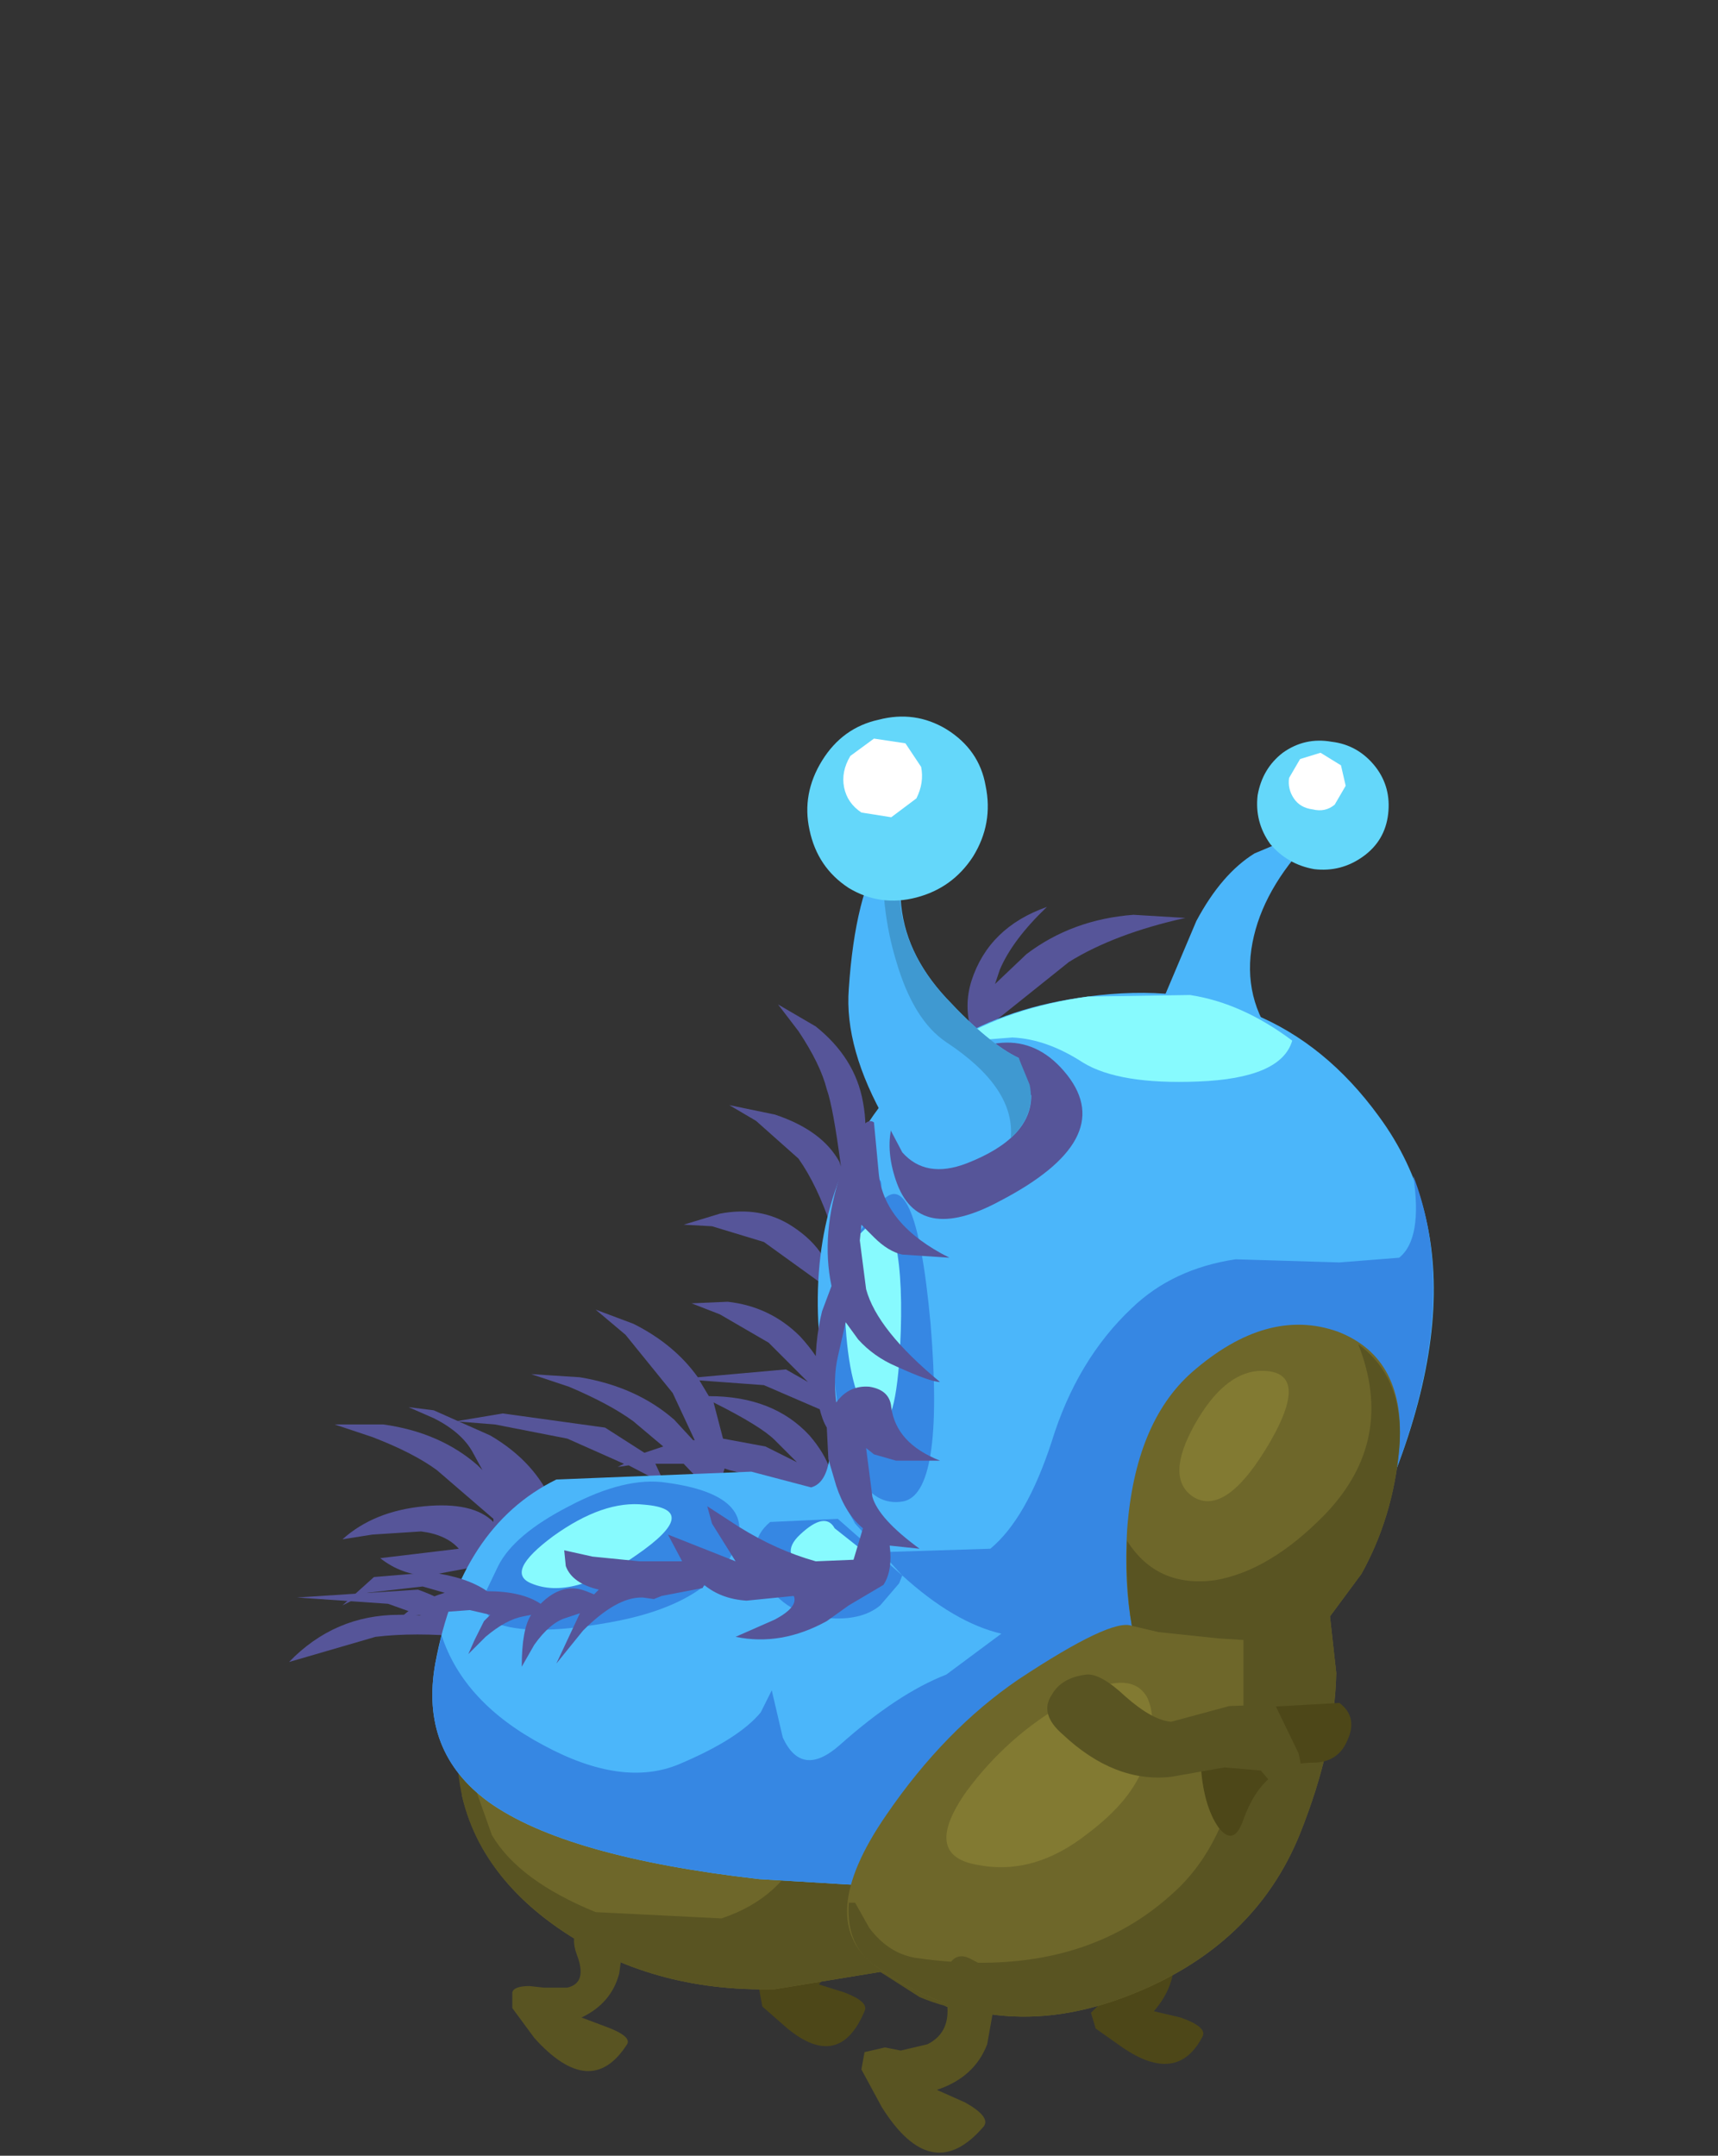 <?xml version="1.0" encoding="UTF-8" standalone="no"?>
<svg xmlns:xlink="http://www.w3.org/1999/xlink" height="37.0px" width="29.5px" xmlns="http://www.w3.org/2000/svg">
  <rect width="100%" height="100%" fill="#333333" stroke="none"/>
  <g transform="matrix(1.0, 0.0, 0.0, 1.0, 0.0, 0.0)">
    <use height="49.45" id="caterpillar" transform="matrix(0.54, 0.0, 0.0, 0.54, 4.45, 10.679)" width="40.1" xlink:href="#sprite0"/>
  </g>
  <defs>
    <g id="sprite0" transform="matrix(1.0, 0.0, 0.0, 1.0, 19.15, 25.85)">
      <use height="5.5" transform="matrix(1.0, 0.0, 0.0, 1.0, 7.3, 14.45)" width="3.55" xlink:href="#shape0"/>
      <use height="6.4" transform="matrix(1.0, 0.0, 0.0, 1.0, -3.25, 13.0)" width="3.35" xlink:href="#shape1"/>
      <use height="9.85" transform="matrix(1.0, 0.0, 0.0, 1.0, 9.55, -22.1)" width="7.2" xlink:href="#shape2"/>
      <use height="4.45" transform="matrix(1.0, 0.0, 0.0, 1.0, 3.35, -16.8)" width="6.95" xlink:href="#shape3"/>
      <use height="7.1" transform="matrix(1.0, 0.0, 0.0, 1.0, -4.2, -13.7)" width="4.35" xlink:href="#shape4"/>
      <use height="2.5" transform="matrix(1.0, 0.0, 0.0, 1.0, -5.65, -7.1)" width="4.7" xlink:href="#shape5"/>
      <use height="6.65" transform="matrix(1.0, 0.0, 0.0, 1.0, -12.9, -4.25)" width="12.1" xlink:href="#shape6"/>
      <use height="5.35" transform="matrix(1.0, 0.0, 0.0, 1.0, -16.75, -0.9)" width="7.0" xlink:href="#shape7"/>
      <use height="1.65" transform="matrix(1.0, 0.0, 0.0, 1.0, -17.95, 4.65)" width="5.55" xlink:href="#shape8"/>
      <use height="1.5" transform="matrix(1.0, 0.0, 0.0, 1.0, -18.2, 5.7)" width="5.6" xlink:href="#shape9"/>
      <use height="32.55" transform="matrix(1.0, 0.0, 0.0, 1.0, -13.65, -14.1)" width="31.85" xlink:href="#shape10"/>
      <use height="4.65" transform="matrix(1.0, 0.0, 0.0, 1.0, -11.15, 15.55)" width="3.7" xlink:href="#shape11"/>
      <use height="6.25" transform="matrix(1.0, 0.0, 0.0, 1.0, 0.0, 16.55)" width="4.25" xlink:href="#shape12"/>
      <use height="4.5" transform="matrix(1.0, 0.0, 0.0, 1.0, 10.8, 8.2)" width="4.8" xlink:href="#shape13"/>
      <use height="3.95" transform="matrix(1.0, 0.0, 0.0, 1.0, 5.9, 7.6)" width="8.1" xlink:href="#shape14"/>
      <use height="17.35" id="caterpillar" transform="matrix(1.0, 0.0, 0.0, 1.0, -16.5, -10.0)" width="19.3" xlink:href="#sprite1"/>
      <use height="14.4" transform="matrix(1.0, 0.0, 0.0, 1.0, -1.7, -22.85)" width="7.1" xlink:href="#shape16"/>
    </g>
    <g id="shape0" transform="matrix(1.0, 0.0, 0.0, 1.0, 1.75, 0.0)">
      <path d="M-0.6 0.0 Q0.1 -0.05 0.3 0.4 L0.55 0.85 0.9 2.05 Q0.95 3.05 0.25 3.85 L1.1 4.05 Q1.95 4.35 1.8 4.65 1.0 6.2 -0.75 5.0 L-1.6 4.4 -1.75 3.9 -1.35 3.5 -0.95 3.4 -0.45 2.85 Q-0.05 2.2 -0.55 1.5 L-0.95 0.5 Q-0.95 0.0 -0.6 0.0" fill="#4d4718" fill-rule="evenodd" stroke="none"/>
    </g>
    <g id="shape1" transform="matrix(1.0, 0.0, 0.0, 1.0, 1.7, 0.0)">
      <path d="M-0.5 0.0 Q0.15 -0.05 0.35 0.45 L0.6 1.0 0.85 2.4 Q0.9 3.55 0.2 4.45 L1.0 4.7 Q1.8 5.0 1.65 5.3 0.85 7.2 -0.8 5.85 L-1.6 5.15 -1.7 4.6 -1.3 4.15 -0.95 4.0 Q0.25 3.05 -0.5 1.75 L-0.85 0.65 Q-0.85 0.05 -0.5 0.0" fill="#4d4718" fill-rule="evenodd" stroke="none"/>
    </g>
    <g id="shape2" transform="matrix(1.0, 0.0, 0.0, 1.0, 1.65, 9.5)">
      <path d="M2.15 0.3 L-0.15 0.3 -1.1 -0.5 -1.65 -1.15 -0.55 -3.75 Q0.25 -5.25 1.3 -5.9 L2.25 -6.3 2.9 -6.15 Q1.45 -4.55 1.2 -2.85 0.95 -1.1 2.15 0.3" fill="#4bb6fa" fill-rule="evenodd" stroke="none"/>
      <path d="M5.55 -7.15 Q5.45 -6.3 4.75 -5.8 4.05 -5.3 3.2 -5.4 2.35 -5.55 1.8 -6.2 1.3 -6.9 1.4 -7.75 1.55 -8.6 2.2 -9.1 2.9 -9.6 3.75 -9.45 4.6 -9.35 5.15 -8.65 5.65 -8.0 5.55 -7.15" fill="#64d7fa" fill-rule="evenodd" stroke="none"/>
      <path d="M4.2 -8.05 L3.85 -7.45 Q3.55 -7.2 3.15 -7.3 2.75 -7.35 2.55 -7.65 2.35 -7.95 2.4 -8.3 L2.75 -8.9 3.4 -9.1 4.05 -8.7 4.2 -8.05" fill="#ffffff" fill-rule="evenodd" stroke="none"/>
    </g>
    <g id="shape3" transform="matrix(1.0, 0.0, 0.0, 1.0, 0.0, 4.45)">
      <path d="M3.25 -2.7 L0.5 -0.5 0.4 0.0 0.25 -0.25 0.1 -0.1 0.15 -0.5 Q-0.1 -1.3 0.15 -2.1 0.7 -3.8 2.55 -4.45 1.45 -3.4 1.05 -2.45 L0.9 -2.0 1.9 -2.95 Q3.35 -4.05 5.3 -4.2 L6.95 -4.1 Q4.7 -3.6 3.25 -2.7" fill="#565599" fill-rule="evenodd" stroke="none"/>
    </g>
    <g id="shape4" transform="matrix(1.0, 0.0, 0.0, 1.0, 4.35, 7.1)">
      <path d="M-1.25 -4.4 Q-1.45 -5.2 -2.15 -6.25 L-2.8 -7.1 -1.6 -6.4 Q-0.35 -5.4 -0.1 -4.0 0.2 -2.4 -0.65 -1.4 -0.55 -0.55 -1.1 0.0 -1.55 -1.35 -2.15 -2.2 L-3.5 -3.4 -4.35 -3.9 -2.9 -3.6 Q-1.4 -3.1 -0.85 -2.1 L-0.8 -1.95 Q-1.05 -3.85 -1.25 -4.4" fill="#565599" fill-rule="evenodd" stroke="none"/>
    </g>
    <g id="shape5" transform="matrix(1.0, 0.0, 0.0, 1.0, 4.7, 2.5)">
      <path d="M0.0 0.0 L-2.15 -1.55 -3.8 -2.05 -4.7 -2.1 -3.55 -2.45 Q-2.25 -2.7 -1.25 -2.05 0.05 -1.2 0.0 0.0" fill="#565599" fill-rule="evenodd" stroke="none"/>
    </g>
    <g id="shape6" transform="matrix(1.0, 0.0, 0.0, 1.0, 12.1, 6.65)">
      <path d="M-3.6 -2.3 L-2.25 -2.05 -1.25 -1.55 -1.95 -2.25 Q-2.4 -2.7 -3.9 -3.45 L-3.6 -2.3 M-8.55 -2.3 L-10.85 -2.75 -12.1 -2.85 -10.6 -3.1 -7.35 -2.65 -6.1 -1.85 -5.5 -2.05 -6.45 -2.85 Q-7.2 -3.4 -8.5 -3.95 L-9.7 -4.35 -8.15 -4.25 Q-6.35 -3.95 -5.15 -2.9 L-4.55 -2.25 -4.5 -2.25 -5.2 -3.75 -6.7 -5.6 -7.65 -6.4 -6.45 -5.95 Q-5.15 -5.3 -4.4 -4.25 L-1.6 -4.5 -0.9 -4.1 -2.15 -5.35 -3.7 -6.25 -4.6 -6.6 -3.45 -6.65 Q-2.1 -6.5 -1.15 -5.55 0.0 -4.3 -0.1 -3.1 L-0.15 -3.15 -0.1 -3.05 -2.3 -4.0 -4.35 -4.15 -4.05 -3.65 Q-2.0 -3.65 -0.85 -2.4 0.1 -1.3 -0.1 -0.2 L0.0 0.0 Q-1.9 -0.95 -3.4 -1.3 L-3.55 -1.35 -3.85 -0.4 -3.9 -0.5 -4.85 -1.5 -5.75 -1.5 -5.45 -0.85 -6.6 -1.45 -6.95 -1.4 -6.75 -1.5 -8.55 -2.3" fill="#565599" fill-rule="evenodd" stroke="none"/>
    </g>
    <g id="shape7" transform="matrix(1.0, 0.0, 0.0, 1.0, 7.0, 5.35)">
      <path d="M-3.75 -3.35 Q-4.5 -3.9 -5.8 -4.4 L-7.0 -4.8 -5.45 -4.8 Q-3.65 -4.55 -2.45 -3.5 L-2.3 -3.35 -2.6 -3.9 Q-2.95 -4.55 -3.85 -5.0 L-4.65 -5.35 -3.85 -5.25 -2.05 -4.45 Q-0.6 -3.6 -0.05 -2.25 0.25 -1.5 -1.15 -1.25 L-1.15 -0.95 -1.35 -1.2 -1.5 -1.15 -1.5 -0.8 Q-1.55 -0.45 -2.4 -0.3 L-4.0 0.0 Q-4.85 0.0 -5.55 -0.55 L-3.05 -0.85 Q-3.45 -1.3 -4.25 -1.4 L-5.8 -1.3 -6.75 -1.15 Q-5.75 -2.05 -4.15 -2.2 -2.6 -2.35 -1.95 -1.7 L-1.95 -1.8 -3.75 -3.35" fill="#565599" fill-rule="evenodd" stroke="none"/>
    </g>
    <g id="shape8" transform="matrix(1.0, 0.0, 0.0, 1.0, 5.55, 1.65)">
      <path d="M-1.7 -1.4 Q-0.15 -0.85 0.0 0.0 L-2.65 -0.95 -5.55 -1.15 -1.7 -1.4" fill="#565599" fill-rule="evenodd" stroke="none"/>
    </g>
    <g id="shape9" transform="matrix(1.0, 0.0, 0.0, 1.0, 5.6, 0.0)">
      <path d="M-2.1 0.0 Q-0.45 -0.05 0.0 0.7 -1.6 0.55 -2.85 0.7 L-5.6 1.5 Q-4.15 0.0 -2.1 0.0" fill="#565599" fill-rule="evenodd" stroke="none"/>
    </g>
    <g id="shape10" transform="matrix(1.0, 0.0, 0.0, 1.0, 15.9, 16.25)">
      <path d="M-11.9 13.5 Q-14.35 11.8 -14.95 9.3 L-15.05 7.2 Q11.7 3.4 12.35 4.2 13.05 5.1 11.55 8.55 9.8 12.65 6.25 14.85 3.2 16.75 0.45 16.0 L-1.65 14.9 -5.0 15.45 Q-8.95 15.55 -11.9 13.5" fill="#6e672a" fill-rule="evenodd" stroke="none"/>
      <path d="M-4.05 10.8 L-0.8 11.45 Q2.55 12.35 3.15 13.75 3.55 14.7 3.1 16.1 1.25 16.4 -0.4 15.7 L-1.65 14.9 -5.0 15.45 Q-8.95 15.55 -11.9 13.5 -15.1 11.25 -15.1 7.9 L-14.8 8.3 -14.0 10.55 Q-13.15 12.0 -10.7 13.0 L-6.7 13.2 Q-4.75 12.55 -4.05 10.8" fill="#595422" fill-rule="evenodd" stroke="none"/>
      <path d="M4.95 -16.1 Q10.85 -16.9 14.2 -12.3 18.3 -6.75 12.8 3.05 10.65 6.85 11.6 7.35 L12.3 7.65 Q12.55 7.9 12.0 8.75 10.05 12.15 5.2 12.6 L-5.5 11.95 Q-11.65 11.25 -14.1 9.5 -16.3 7.9 -15.8 5.1 -15.0 0.75 -11.95 -0.75 L-5.75 -1.0 -3.85 -0.5 Q-2.9 -0.75 -3.4 -3.8 -4.2 -8.4 -2.3 -11.65 -0.1 -15.45 4.95 -16.1" fill="#4bb6fa" fill-rule="evenodd" stroke="none"/>
      <path d="M4.95 -16.1 L8.2 -16.15 Q9.85 -15.9 11.45 -14.7 11.1 -13.5 8.45 -13.4 5.95 -13.3 4.8 -14.0 3.65 -14.75 2.55 -14.8 L0.65 -14.65 Q2.45 -15.75 4.95 -16.1" fill="#87fafe" fill-rule="evenodd" stroke="none"/>
      <path d="M14.85 -7.8 Q15.6 -8.4 15.3 -10.4 17.35 -5.05 12.8 3.05 10.65 6.85 11.6 7.35 L12.3 7.65 Q12.55 7.9 12.0 8.75 10.05 12.15 5.2 12.6 L-5.5 11.95 Q-11.65 11.25 -14.1 9.5 -16.3 7.9 -15.8 5.1 L-15.6 4.2 Q-14.9 6.35 -12.35 7.7 -9.85 9.05 -8.05 8.3 -6.15 7.5 -5.45 6.65 L-5.1 5.95 -4.75 7.45 Q-4.15 8.75 -2.95 7.7 -1.1 6.05 0.45 5.45 L2.2 4.15 Q0.7 3.8 -0.95 2.3 L-2.45 0.65 -2.7 0.2 -1.35 1.55 1.85 1.45 Q3.0 0.5 3.8 -1.95 4.6 -4.55 6.35 -6.2 7.65 -7.45 9.65 -7.75 L12.95 -7.65 14.85 -7.8" fill="#3687e3" fill-rule="evenodd" stroke="none"/>
      <path d="M12.9 -5.45 Q15.1 -4.6 14.85 -1.7 14.65 0.45 13.65 2.25 L12.65 3.6 12.85 5.4 Q12.8 7.75 11.7 10.5 10.25 14.1 6.25 15.65 1.9 17.35 -1.75 14.75 -3.8 13.3 -1.45 9.9 0.4 7.2 2.75 5.6 5.7 3.65 6.35 3.9 6.1 2.55 6.2 0.85 6.45 -2.55 8.25 -4.15 10.65 -6.25 12.9 -5.45" fill="#6e672a" fill-rule="evenodd" stroke="none"/>
      <path d="M13.55 -5.05 Q15.05 -3.95 14.85 -1.7 14.65 0.45 13.65 2.25 L12.65 3.6 12.85 5.4 Q12.8 7.75 11.7 10.5 10.25 14.1 6.25 15.65 1.9 17.35 -1.75 14.75 -2.75 14.1 -2.65 12.7 L-2.45 12.7 -2.0 13.5 Q-1.4 14.3 -0.55 14.45 4.55 15.2 7.6 12.45 9.5 10.8 9.9 7.4 L9.9 4.35 9.1 4.3 7.2 4.1 6.35 3.9 Q6.15 2.7 6.2 1.2 7.15 2.7 9.0 2.45 10.75 2.15 12.5 0.35 14.75 -2.0 13.55 -5.05" fill="#595422" fill-rule="evenodd" stroke="none"/>
      <path d="M4.25 6.35 Q6.3 5.15 6.85 6.2 7.2 7.0 6.75 8.3 6.35 9.45 4.95 10.5 3.25 11.85 1.45 11.5 -0.35 11.2 1.1 9.15 2.4 7.4 4.25 6.35" fill="#827a32" fill-rule="evenodd" stroke="none"/>
      <path d="M10.35 -4.2 Q12.1 -4.3 10.75 -1.95 9.35 0.45 8.3 -0.2 7.4 -0.8 8.35 -2.5 9.25 -4.1 10.35 -4.2" fill="#827a32" fill-rule="evenodd" stroke="none"/>
      <path d="M-0.15 -13.55 Q2.65 -15.7 4.3 -13.6 5.9 -11.55 2.15 -9.6 -0.45 -8.2 -1.15 -10.25 -1.85 -12.3 -0.15 -13.55" fill="#565599" fill-rule="evenodd" stroke="none"/>
      <path d="M-8.45 -0.65 Q-5.5 -0.25 -6.3 1.5 -7.15 3.25 -10.3 3.8 -12.85 4.25 -13.9 3.8 L-14.4 3.25 -13.8 2.0 Q-13.3 1.0 -11.55 0.1 -9.75 -0.85 -8.45 -0.65" fill="#3687e3" fill-rule="evenodd" stroke="none"/>
      <path d="M-3.0 0.5 L-0.95 2.3 -1.05 2.55 -1.65 3.25 Q-2.25 3.75 -3.35 3.65 -4.65 3.55 -5.3 2.5 -6.0 1.3 -5.15 0.6 L-3.0 0.5" fill="#3687e3" fill-rule="evenodd" stroke="none"/>
      <path d="M-1.65 -9.8 Q-3.35 -7.15 -1.75 -9.4 -0.55 -11.15 -0.05 -5.7 0.4 -0.25 -0.95 -0.05 -2.25 0.15 -2.8 -2.1 -3.25 -3.9 -3.2 -6.75 -3.15 -8.75 -2.35 -9.75 -1.45 -10.8 -1.65 -9.8" fill="#3687e3" fill-rule="evenodd" stroke="none"/>
      <path d="M-9.15 0.05 Q-7.3 0.2 -9.4 1.65 -11.45 3.1 -12.75 2.55 -13.6 2.2 -12.05 1.05 -10.45 -0.1 -9.15 0.05" fill="#87fafe" fill-rule="evenodd" stroke="none"/>
      <path d="M-3.1 0.8 L-1.9 1.75 Q-2.9 2.7 -3.95 2.15 -4.9 1.65 -4.2 1.0 -3.4 0.25 -3.1 0.8" fill="#87fafe" fill-rule="evenodd" stroke="none"/>
      <path d="M-1.1 -7.9 Q-0.9 -6.6 -1.05 -4.45 -1.25 -1.95 -1.9 -2.65 -2.6 -3.35 -2.75 -5.6 -2.9 -7.65 -2.55 -8.3 L-1.8 -9.05 Q-1.35 -9.1 -1.1 -7.9" fill="#87fafe" fill-rule="evenodd" stroke="none"/>
    </g>
    <g id="shape11" transform="matrix(1.0, 0.0, 0.0, 1.0, 1.85, 0.0)">
      <path d="M0.25 0.95 Q0.05 0.4 0.3 0.15 L1.0 0.05 Q1.75 0.35 1.65 0.7 L1.7 0.8 1.6 1.55 Q1.35 2.5 0.4 2.95 L1.2 3.25 Q2.0 3.55 1.85 3.8 0.7 5.6 -1.1 3.6 L-1.8 2.65 -1.8 2.15 Q-1.75 1.95 -1.25 1.95 L-0.8 2.0 -0.05 2.0 Q0.6 1.85 0.25 0.95" fill="#595422" fill-rule="evenodd" stroke="none"/>
    </g>
    <g id="shape12" transform="matrix(1.0, 0.0, 0.0, 1.0, 3.35, 0.45)">
      <path d="M-2.6 2.45 L-2.1 2.55 -1.25 2.35 Q-0.45 1.95 -0.65 0.9 -0.8 0.2 -0.55 -0.2 -0.3 -0.6 0.15 -0.35 0.95 0.05 0.85 0.3 L0.9 0.95 0.65 2.35 Q0.25 3.4 -0.95 3.8 L-0.05 4.2 Q0.75 4.65 0.55 4.95 -1.1 6.9 -2.7 4.35 L-3.35 3.15 -3.25 2.6 -2.6 2.45" fill="#595422" fill-rule="evenodd" stroke="none"/>
    </g>
    <g id="shape13" transform="matrix(1.0, 0.0, 0.0, 1.0, 4.25, 1.2)">
      <path d="M0.15 -0.9 Q0.75 -0.45 0.4 0.3 0.1 1.0 -0.7 1.0 -2.25 1.0 -2.9 2.8 -3.2 3.7 -3.7 3.05 -4.15 2.4 -4.25 1.2 -4.3 0.1 -2.5 -0.75 L0.15 -0.9" fill="#4d4718" fill-rule="evenodd" stroke="none"/>
    </g>
    <g id="shape14" transform="matrix(1.0, 0.0, 0.0, 1.0, 0.8, 0.85)">
      <path d="M6.45 0.1 L7.2 1.65 Q7.45 2.7 7.15 3.0 6.9 3.25 6.6 2.9 L6.0 2.2 4.85 2.1 3.15 2.4 Q1.35 2.6 -0.3 1.05 -1.05 0.4 -0.65 -0.2 -0.35 -0.75 0.45 -0.85 0.9 -0.9 1.7 -0.15 2.55 0.6 3.15 0.65 L5.0 0.15 6.45 0.1" fill="#595422" fill-rule="evenodd" stroke="none"/>
    </g>
    <g id="sprite1" transform="matrix(1.0, 0.0, 0.0, 1.0, 9.65, 8.7)">
      <use height="17.35" transform="matrix(1.0, 0.0, 0.0, 1.0, -9.65, -8.7)" width="19.3" xlink:href="#shape15"/>
    </g>
    <g id="shape15" transform="matrix(1.0, 0.0, 0.0, 1.0, 9.65, 8.7)">
      <path d="M6.2 -7.05 Q6.85 -8.95 7.25 -8.65 L7.4 -7.05 Q7.55 -5.4 9.65 -4.35 L8.15 -4.45 Q7.7 -4.55 7.25 -5.0 L6.85 -5.4 6.8 -4.9 7.0 -3.35 Q7.35 -2.05 9.35 -0.4 9.05 -0.4 7.95 -0.9 7.25 -1.2 6.75 -1.75 L6.35 -2.3 6.1 -1.2 Q5.95 -0.55 6.05 0.25 6.45 -0.3 7.1 -0.25 7.75 -0.15 7.8 0.4 7.95 1.55 9.35 2.1 L7.95 2.1 7.25 1.9 7.0 1.7 7.2 3.25 Q7.4 3.95 8.7 4.9 L7.75 4.8 Q7.85 5.6 7.55 6.05 L6.45 6.7 5.75 7.2 Q4.3 8.0 2.85 7.7 L4.1 7.15 Q4.85 6.75 4.7 6.4 L3.2 6.55 Q2.4 6.5 1.85 6.05 L1.8 6.15 0.5 6.4 0.25 6.5 -0.1 6.45 -0.15 6.45 Q-0.95 6.45 -2.0 7.5 L-2.85 8.55 -2.1 6.95 -2.55 7.1 Q-3.05 7.25 -3.55 7.95 L-3.95 8.65 Q-3.95 7.45 -3.65 7.0 L-3.9 7.05 Q-4.45 7.15 -5.1 7.7 L-5.65 8.25 -5.45 7.8 -5.15 7.2 -4.95 7.0 -5.6 6.85 -6.95 6.95 -7.8 7.1 Q-7.25 6.55 -6.4 6.3 L-7.1 6.1 -8.85 6.3 -9.65 6.7 -8.65 5.8 -6.85 5.65 Q-5.7 5.8 -5.05 6.25 -3.95 6.25 -3.35 6.65 -2.65 5.95 -1.9 6.25 L-1.65 6.35 -1.5 6.2 Q-2.35 6.0 -2.55 5.45 L-2.6 4.95 -1.7 5.15 -0.2 5.3 1.15 5.3 0.7 4.45 2.85 5.3 2.1 4.1 1.95 3.55 2.95 4.2 Q4.15 4.95 5.4 5.3 L6.6 5.25 6.9 4.25 Q6.35 3.8 6.05 2.9 L5.8 2.05 5.75 1.05 Q5.45 0.55 5.4 -0.5 5.35 -1.65 5.6 -2.65 L5.9 -3.45 Q5.55 -5.1 6.2 -7.05" fill="#565599" fill-rule="evenodd" stroke="none"/>
    </g>
    <g id="shape16" transform="matrix(1.0, 0.0, 0.0, 1.0, 5.05, 13.1)">
      <path d="M1.65 -2.25 L2.05 -1.05 Q2.05 0.3 0.0 1.1 -1.3 1.6 -2.05 0.75 L-2.55 -0.2 Q-3.9 -2.55 -3.75 -4.45 -3.55 -7.45 -2.65 -8.85 L-1.9 -8.75 -2.1 -7.3 Q-2.0 -5.6 -0.65 -4.15 0.7 -2.7 1.65 -2.25" fill="#4bb6fa" fill-rule="evenodd" stroke="none"/>
      <path d="M2.0 -1.4 Q2.2 -0.45 1.4 0.3 1.55 -1.3 -0.65 -2.75 -1.7 -3.45 -2.25 -5.35 -2.75 -7.0 -2.65 -8.85 L-1.95 -8.65 Q-2.2 -7.95 -2.1 -7.05 -1.9 -5.5 -0.65 -4.15 0.7 -2.7 1.65 -2.25 L2.0 -1.4" fill="#3f99d1" fill-rule="evenodd" stroke="none"/>
      <path d="M0.6 -10.9 Q0.85 -9.7 0.2 -8.65 -0.45 -7.65 -1.6 -7.35 -2.75 -7.05 -3.75 -7.65 -4.75 -8.3 -5.0 -9.5 -5.25 -10.65 -4.6 -11.7 -3.95 -12.75 -2.8 -13.0 -1.65 -13.3 -0.65 -12.7 0.4 -12.05 0.6 -10.9" fill="#64d7fa" fill-rule="evenodd" stroke="none"/>
      <path d="M-1.45 -11.5 Q-1.35 -11.0 -1.6 -10.5 L-2.4 -9.9 -3.35 -10.05 Q-3.8 -10.35 -3.9 -10.85 -4.0 -11.35 -3.7 -11.85 L-2.95 -12.4 -1.95 -12.25 -1.45 -11.5" fill="#ffffff" fill-rule="evenodd" stroke="none"/>
    </g>
  </defs>
</svg>
